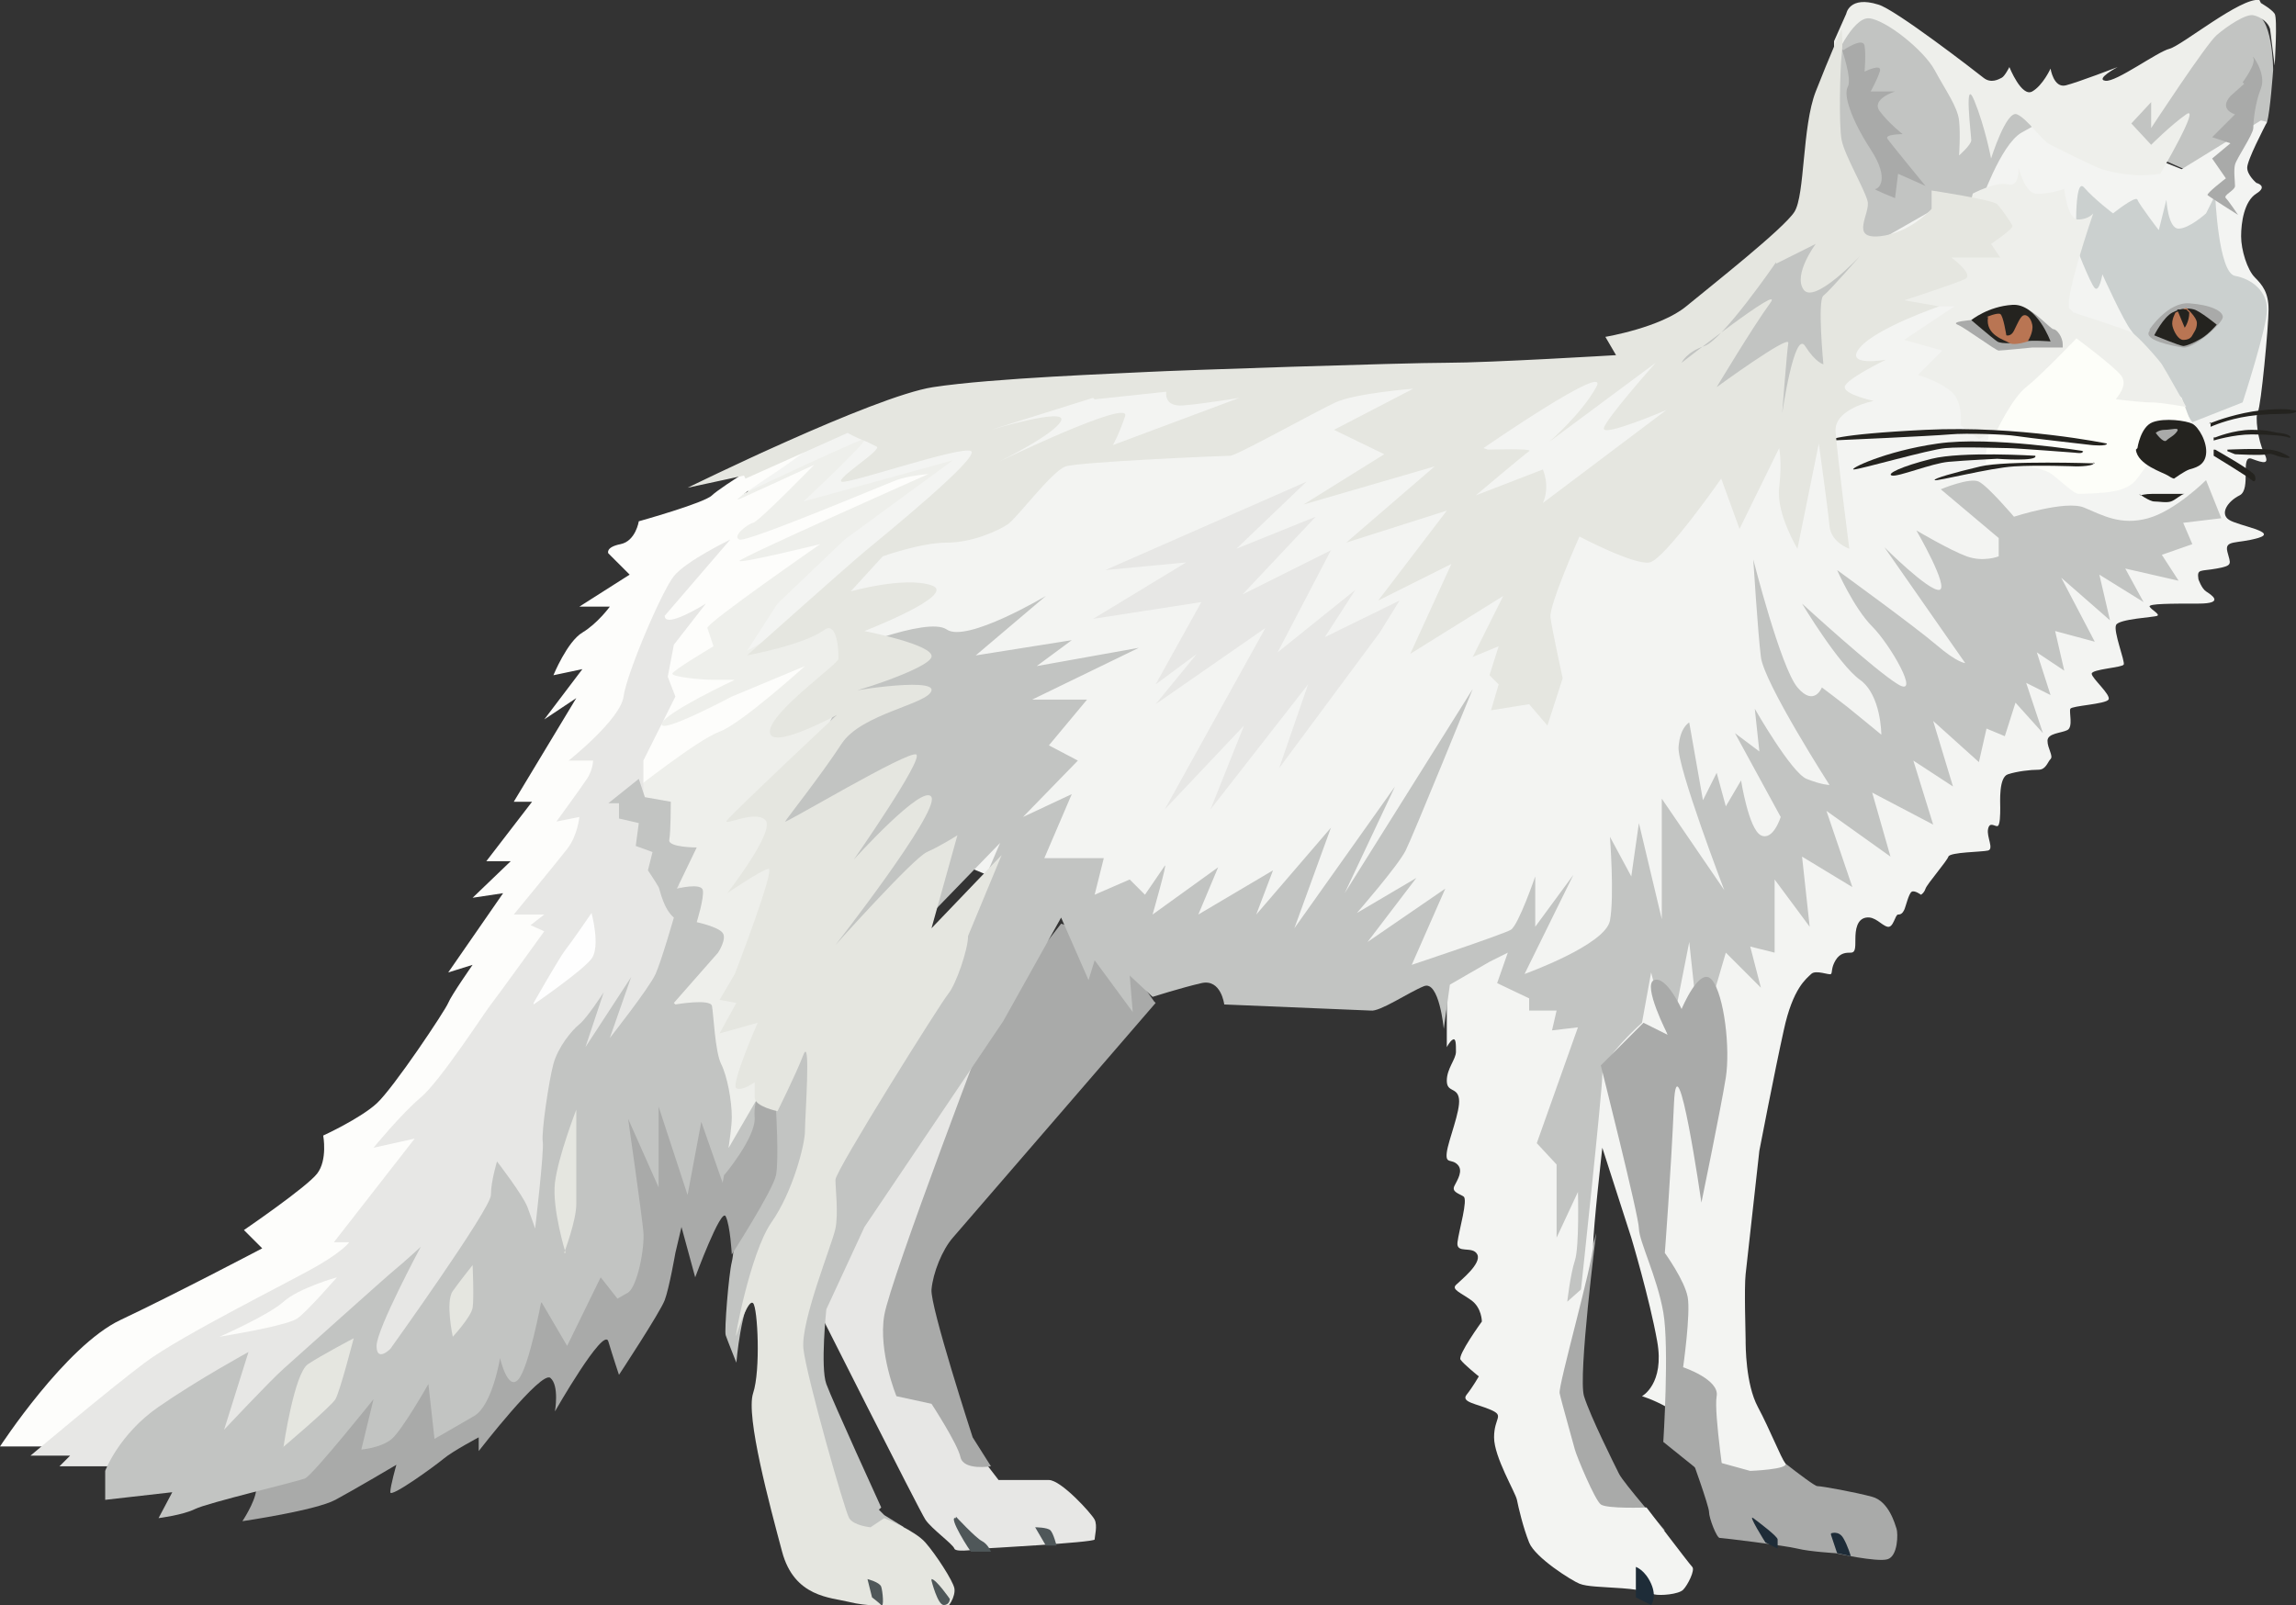 <?xml version="1.0" encoding="UTF-8"?>
<svg id="Livello_1" data-name="Livello 1" xmlns="http://www.w3.org/2000/svg" version="1.1" viewBox="0 0 150.6 105.3">
  <rect x="0" y="0" width="150.6" height="105.3" fill="#333333" stroke="none"/>
  <defs>
    <style>
      .cls-1 {
        fill: #b97553;
      }

      .cls-1, .cls-2, .cls-3, .cls-4, .cls-5, .cls-6, .cls-7, .cls-8, .cls-9, .cls-10, .cls-11, .cls-12, .cls-13, .cls-14, .cls-15 {
        stroke-width: 0px;
      }

      .cls-2 {
        fill: #fcfcfa;
      }

      .cls-3 {
        fill: #24231f;
      }

      .cls-4 {
        fill: #e7e7e5;
      }

      .cls-5 {
        fill: #fdfef9;
      }

      .cls-6 {
        fill: #f3f4f2;
      }

      .cls-7 {
        fill: #eeefeb;
      }

      .cls-8 {
        fill: #1e2c38;
      }

      .cls-9 {
        fill: #c2c4c2;
      }

      .cls-10 {
        fill: #fdfdfb;
      }

      .cls-11 {
        fill: #4f5759;
      }

      .cls-12 {
        fill: #fefefe;
      }

      .cls-13 {
        fill: #cbd0cf;
      }

      .cls-14 {
        fill: #e5e6e0;
      }

      .cls-15 {
        fill: #a9aaa9;
      }
    </style>
  </defs>
  <path class="cls-15" d="M101.6,92.3l1.5-5.6,1.6-5.8s-1.2,9.4-.8,10.7,2,4.5,2.3,5.1,3,3.7,3,3.7l-2.2.5s-5.6-3.5-5.5-3.8,0-4.8,0-4.8Z"/>
  <path class="cls-15" d="M112.1,93.8l-1.2,1.7s1.2,3.3,1.2,3.7.5,1.7.7,1.7,4.3.5,5.1.7,2.5.3,2.5.3c0,0,2.7.6,3.4.4s.7-1.7.6-2-.5-1.8-1.6-2.1-3.3-.7-3.6-.7-4-3-4-3l-3.3-.4Z"/>
  <path class="cls-8" d="M120.1,100.6s.5-.2.8.3.5,1.2.5,1.2l-.9-.2-.4-1.2Z"/>
  <path class="cls-8" d="M115.8,101.2s-1.2-1.9-.8-1.6,1.6,1.2,1.6,1.4v.6s-.8-.4-.8-.4Z"/>
  <path class="cls-9" d="M139.2,6.7l4-3s3.1-2.7,4.5-2.8,1.4,3.7,1.4,3.7c0,0-.2,2.8-.4,3.4s-5.2,3.2-5.2,3.2l-5.2-2.3,1.1-2.2Z"/>
  <path class="cls-6" d="M148.7,8c-.2.4-1.3,2.5-1.3,3s.6,1,.6,1c0,0,.8.2,0,.7s-1,1.9-1,2.8.4,2.2.9,2.7.9,1,.9,2.1-.5,6.4-.7,6.7,0,1.9.4,2.7,0,.7-.8.4,0,2-.8,2.4-1.3,1.2-.7,1.6,3.3.8,1.9,1.2-2.2.1-2,.9.4.9-.7,1.1-1.3,0-1.2.7c0,0,.2.6.5.8s1.3.8-.5.8-3.3,0-3.2.2.7.5.5.6-2.5.2-2.7.6.6,2.4.5,2.6-2.1.3-2.1.6,1.3,1.4,1.1,1.7-2.4.4-2.5.6.2,1.2-.2,1.4-1.3.2-1.3.7.4,1,.2,1.2-.3.7-.8.7-1.4.1-2,.3-.5,1.8-.5,2.2,0,1.2-.2,1.2-.5-.3-.6.2.4,1.3,0,1.4-2.5.1-2.6.4-1.4,1.8-1.5,2.1-.3.4-.3.4c0,0-.4-.3-.6-.2s-.4,1-.5,1.2-.2.3-.4.3-.3.9-.7.8-.8-.7-1.4-.6-.7.8-.7,1.4,0,.9-.3.9-.7,0-1,.5-.2.8-.3.9-1-.3-1.3,0-1.2.9-1.8,3.7c-.6,2.7-1.6,7.9-1.6,7.9,0,0-.8,7.2-.9,8.1s0,3.9,0,4.3,0,2.9.8,4.4c.8,1.5,1.5,3.3,1.8,3.7s-2.3.5-2.3.5l-4-1.1s.4-1.3-.3-1.6l-.7-.3s.4-.7-.5-1.2-1.6-.7-1.6-.7c0,0,1.5-.8,1-3.6-.5-2.8-1.7-6.8-1.7-6.8l-1.9-5.9s-.6,5.3-.6,6.4-2.3,9.2-2.2,9.7.9,3.3,1,3.7,1.3,3.3,1.7,3.6,3,.2,3,.2c0,0,2.8,3.7,3,3.9s-.3,1.2-.6,1.5-1.5.4-1.9.3-.7-.3-2.1-.4-2.3-.1-2.8-.3-2.9-1.7-3.3-2.7-.7-2.3-.8-2.8-1.5-2.8-1.5-4.1.7-1.4-.2-1.8-2-.5-1.6-1,.8-1.2.8-1.2c0,0-1-.8-1.2-1.1s1.4-2.5,1.4-2.5c0,0,0-.9-.7-1.4s-1.3-.7-1-1,1.7-1.4,1.4-2-1.4,0-1.3-.8.7-2.8.4-3-.8-.3-.6-.7.6-1,.2-1.4-.8,0-.7-.8.9-2.7.8-3.5-.8-.4-.8-1.2.6-1.4.6-1.9,0-.9-.2-.8-.4.5-.4.5c0,0,0-3.6,0-4s.2-.4.4-.7-2.1.6-4.7-.4c-2.6-1-13.7-1.9-15.3-2.7s-8.4-3.8-9.1-2.9l-22.2-9.2,5.8-19,7.4-2.9,17.6-1.3,16.1-1.3,15.6,2.4,8.3-4.5,13.1-14.5h6.1c0,0,5.1,1.8,5.1,1.8l4,1.6,5.2-3.2Z"/>
  <path class="cls-13" d="M136.2,16.1s-.2-4.6.5-3.8,1.9,1.7,1.9,1.7c0,0,1.5-1.2,1.6-.9s1.4,2,1.4,2l.5-2s.1,1.9.8,1.9,1.8-1,1.8-1l.6-1.2s.2,5.1,1.3,5.3,2.1,1,2.1,2.2-1.6,6.1-1.6,6.1l-3.3,1.3s-3.5-5.4-4-6-1.9-3.7-1.9-3.7c0,0-.2,1.2-.5.9s-1.3-2.9-1.3-2.9Z"/>
  <path class="cls-4" d="M62.5,93.2l3,3.9h3.3c.8,0,2.8,2.2,3,2.6s0,1.1,0,1.3-7.4.6-7.4.6c0,0-1.7.3-1.8,0s-1.5-1.3-1.9-1.9-7.4-14.5-7.4-14.5l6.1-12.5,9.3-12.9s-6.5,14.9-6.9,16-3,11.8-3,11.8l2.5,3.6,1.4,2Z"/>
  <path class="cls-15" d="M75.8,65.8s-12.6,14.6-13.3,15.4-1.3,2.3-1.4,3.4,2.7,9.7,2.7,9.7l1.2,1.9s-1.8.3-2-.6-1.9-3.5-1.9-3.5l-2.3-.5s-1.2-2.9-.8-5.3,7.1-19.9,7.1-19.9l4.5-5.8,3.3,1.1,2.8,4Z"/>
  <path class="cls-5" d="M136.3,32.4s1.6,0,2.5-.2,1.2-.6,1.3-.7,1.1-1.5,1.1-1.5c0,0-.2-1.7,0-1.9s2.3-.2,2.3-.2l.2-.2-.6-1.6-4-3.5-3.5-1.3-4.9,4.4-.2,2.6s-.4,1.9-.2,2.2,3.2-.3,4.4.7,1.3,1.1,1.6,1.2Z"/>
  <path class="cls-9" d="M46.6,79.4l1.7-.5s-.1,3.1-.3,3.9-.5,4.5-.4,4.8.7,1.8.7,1.8c0,0,.3-3.7,1.2-4.8s2.7-5.1,2.7-5.1l1.4-9.5-.5-3.1-4.8,2-1.7,10.4Z"/>
  <path class="cls-9" d="M59.3,100.2s-1.3.3-1.4.6,0,.4-.4.6-2.3.7-2.9.2-2.5-8.1-2.6-8.4-.7-4.8-.6-5.3.2-2.6.6-3.2.8-2.5.8-2.5c0,0,.9-.9,1.1-.9s.4,0,.4,0c0,0-2.2,5.2-2.1,6.2s3.1,9.2,3.1,9.2l2.7,2.7,1.3.8Z"/>
  <path class="cls-9" d="M54.9,42.9s5.9-2.5,7.2-1.6,6.5-2.2,6.5-2.2l-4.6,3.9,6.3-1-2.3,1.7,6.7-1.2-7,3.4h3.6l-2.5,3,1.9,1-3.6,3.7,3.2-1.5-1.8,4.2h3.9l-.6,2.4,2.3-1,1,1s1.1-1.6,1.3-1.9-.8,3.2-.8,3.2l4.3-3.1-1.3,3.1,4.9-2.9-1.1,2.9,4.9-5.7-2.4,6.6,6.6-9.3-3.3,7,8.4-13.4s-3.9,9.6-4.4,10.6-3.2,4.1-3.2,4.1l3.9-2.3-3.2,4.2,5.1-3.5-2.2,5s6-2,6.5-2.3,1.6-3.5,1.6-3.5v3.3l2.5-3.4-3.2,6.5s5.3-1.9,5.6-3.5,0-5.5,0-5.5l1.4,2.6.5-3.5,1.5,6.3v-7.9l4.1,6s-3.1-8.1-3-9.4.7-1.6.7-1.6l.9,5.1.9-1.8.6,2.2,1-1.7s.5,3.2,1.3,3.6,1.3-1.2,1.3-1.2l-3-5.5,1.6,1.2-.3-2.8s2.4,4.2,3.4,4.6,1.5.4,1.5.4c0,0-4.3-6.7-4.5-8.4-.2-1.6-.5-6.4-.5-6.4,0,0,1.8,7.1,2.9,8.4s1.6,0,1.6,0c0,0,1.2.9,1.7,1.3s2.2,1.8,2.2,1.8c0,0,0-2.6-1.4-3.6s-3.8-5-3.8-5c0,0,4.8,4.4,6.3,5.3s-.5-2.6-1.7-3.8-2.3-3.7-2.3-3.7c0,0,5.1,3.7,6.5,4.9s1.9,1.2,1.9,1.2l-5.3-7.6s2.9,2.9,3.6,2.8-1.5-3.9-1.5-3.9c0,0,2.2,1.3,3.3,1.7s2.1,0,2.1,0v-1.2l-3.8-3.2s1.9-.8,2.5-.5,2.3,2.3,2.3,2.3c0,0,3.4-1.1,4.6-.6s2.4,1.2,4.2.7,3.8-2.5,3.8-2.5l1,2.5-2.5.3.6,1.4-2,.7,1.1,1.7-3.5-.8,1.2,2.2-2.9-1.8.7,3-3.2-2.8,2.2,4.2-2.6-.7.6,2.6-1.8-1.2.9,2.8-1.6-.8,1.1,3.3-1.8-2-.7,2.2-1.2-.5-.5,2.2-3-2.7,1.3,4.3-2.6-1.7,1.3,4.2-4-2.1,1.2,4.2-4.2-3,1.7,5-3.3-2,.5,4.6-2.3-3.1v4.8c0,0-1.6-.4-1.6-.4l.7,2.7-2.3-2.3-1.7,5.8-.7-6.5-1.3,6.6-1.2-4.6-.6,3.3s-2.6,2.3-2.6,3.4-1.4,14.1-1.4,14.1l-.9.8s.2-1.8.5-2.7.2-4.5.2-4.5l-1.4,3v-4.8l-1.3-1.4,2.7-7.6-1.7.2.3-1.3h-1.8v-.8l-2.1-1,.7-2-1.2.6-2.6,1.5-.4,2.9s-.3-3.2-1.3-2.8-2.9,1.7-3.5,1.6l-9.6-.4s-.2-1.7-1.5-1.4-3.2.9-3.2.9l-1.5-1.4.2,2.4-2.5-3.4-.4,1.3-1.8-4.1-3.8,6.8-9.1,13.5-2.5,5.4s-.4,3.8,0,4.9,3.6,8.1,3.6,8.1c0,0-1.7,1.8-2.3,0s-4.6-10.8-3.5-12.6,2.6-6.4,2.6-6.4v-3.2l7.7-13.7,3.3-7.7-9.6,9.9-5.2-3-2.4-8.5,6.3-11.4Z"/>
  <path class="cls-7" d="M44.5,34.4s11.8-5.6,12.2-5.6-4,4.1-4,4.1l9.8-2.7-7.1,5.2-4.4,4.2-2,3.1s6.4-3.7,6.1-2.9,1.7,1.4,1.7,1.4c0,0-.9,3.1-1.4,4s-.6,1.4-.6,1.4c0,0-2.6,5.6-3.5,5.8s1.1,6.5,1.1,6.5c0,0-.2,8.9-.4,9.2s-4.2,7.2-4.2,7.2l-6.8-10,.8-18.4,2.6-12.5Z"/>
  <path class="cls-9" d="M128.4,5.8s-2.8-3.3-3.4-3.7-2.3-1.5-3-1.2-2.2,2.5-2.3,4.8,1.5,8.5,1.5,8.5l.8,2.3,5.6-3.2h2.3c0,.1,1.3-3.8,2.7-4.6s1.7-.9,1.7-.9l-2.5-1.3-3.4-.9Z"/>
  <path class="cls-10" d="M4,94.9H0s4.3-6.6,7.9-8.3,9.3-4.7,9.3-4.7l-1.2-1.2s4.1-2.8,4.8-3.7.4-2.5.4-2.5c0,0,2.4-1.1,3.5-2.1s4.5-6.1,4.7-6.6,1.6-2.5,1.6-2.5l-1.6.5,3.6-5.2-2,.3,2.5-2.4h-1.6l3-3.9h-1.2l4.1-6.8-2.1,1.4,2.5-3.3-1.9.4s.9-2.2,1.9-2.8,1.8-1.7,1.8-1.7h-2l3.3-2.1-1.4-1.4s-.2-.4.8-.6,1.2-1.5,1.2-1.5c0,0,4.3-1.2,4.8-1.7s4.7-3.2,6-3.5l1.3-.3s-1.8,1.4-3,2.2-3.3,2.2-2.4,1.8,4.8-2.2,4.8-2.2c0,0-3.6,3.7-4,3.8s-1.4.9-.9,1.1,9.5-3.6,10.3-3.9,2.1-.4,2.1-.4c0,0-12.4,5.5-12.4,5.7s5.3-1.1,5.3-1.1c0,0-7.5,5.2-7.4,5.5s.4,1.2.4,1.2c0,0-2.7,1.6-2.7,1.8s1.8.4,2.7.4,1.4,0,1.4,0c0,0-4.7,2.2-4.8,2.9s4.6-1.8,4.6-1.8l4.8-2s-4.2,3.8-5.6,4.3-5.7,3.9-5.7,3.9l1.2,14.7-8.1,18.5-17.6,7.8-13.4,1.7Z"/>
  <path class="cls-15" d="M15.1,97.2s1.8-.2,1.7.6-.9,2-.9,2c0,0,4.8-.7,6.1-1.4s4-2.3,4-2.3c0,0-.4,1.4-.4,1.8s2.9-1.7,3.5-2.2,2.3-1.4,2.3-1.4v.9s4.1-5.3,4.7-4.8.3,2.2.3,2.2c0,0,3.2-5.6,3.5-4.6s.7,2.2.7,2.2c0,0,2.7-4.1,3-4.9s.7-3.1.7-3.1l.4-1.7.9,3.3s1.7-4.6,2-4,.4,2.5.4,2.5c0,0,2.7-4.2,2.9-5.2s0-4.3,0-4.3l-.8-1.7s-.7.9-.6,2.2-2,3.8-2,3.8l-1.8-7-4.3.4-1.4,7.4-2.5,5.6-5,3.5-4.9,2.7-4.7,3.1-7.7,4.3Z"/>
  <path class="cls-4" d="M7.9,96.2h-4l.7-.7H2s5.1-4.3,7.5-6.1,9.7-5.4,11.4-6.4,2-1.5,2-1.5h-1l5.3-6.8-2.7.6s1.8-2.2,3.1-3.3,4.2-5.6,4.6-6.1,3.5-4.8,3.5-4.8l-.9-.4.9-.7h-2s2.8-3.4,3.5-4.3.8-2.1.8-2.1l-1.5.3s1.6-2.2,2-2.8.4-1.2.4-1.2h-1.6s3.4-2.7,3.6-4.2,2.5-6.9,3.3-7.9,3.7-2.4,3.7-2.4l-4.3,5c0,.9,2.7-.8,2.7-.8l-2.1,2.7-.4,2.1.5,1.3-1.4,2.8-.7,1.4v2.2c-.1,0,2.5,6.3,2.5,6.3l-.7,5.9-3.3,5.7-3.2,13.6-6.4,5.9-6.3,1.4-4.3,4-4.9,1.4h-7.7Z"/>
  <path class="cls-9" d="M44.3,65.9s2.3-.4,2.4.1.2,3,.6,3.8.7,2.4.7,3.5-.6,4.3-.6,4.3l-1.4-4-.9,4.8-1.9-5.8v5.3l-2-4.5s.9,6.3,1,7.4-.4,3.6-1,4l-.7.4-1.1-1.4-2.2,4.5-1.7-2.9s-.8,4.3-1.5,5.1-1.2-1.4-1.2-1.4c0,0-.5,3.1-1.7,3.8s-2.6,1.5-2.6,1.5l-.4-3.6s-1.7,3-2.4,3.6-2,.7-2,.7l.8-3.3s-4,5-4.5,5.2-6.4,1.6-7.2,2-2.4.6-2.4.6l.9-1.7-4.4.5v-1.9s.9-2.4,3.5-4.2,5.9-3.6,5.9-3.6l-1.6,5.1s3-3.2,3.9-4,6.8-6.1,7.3-6.5,1.7-1.5,1.7-1.5c0,0-2.9,5.4-2.9,6.5s.9.2.9.2c0,0,6.6-9.2,6.6-10.1s.4-2.2.4-2.2c0,0,1.7,2.2,2,3s.5,1.4.5,1.4c0,0,.6-5.1.5-5.7s.4-4,.7-5.1,1.2-2.2,1.7-2.6,1.6-2.1,1.6-2.1l-1.2,3.6,3-4.6-1.4,4s2.6-3.3,3-4.2,1.2-3.7,1.2-3.7c-.7-.6-.9-1.8-1-2s-.7-1.1-.7-1.1l.3-1.2-1.1-.4.2-1.5-1.3-.3v-1c0,0-.7,0-.7,0l2-1.6.4,1.2,1.7.3s0,2-.1,2.5,1.8.5,1.8.5l-1.3,2.7s1.6-.4,1.7.1-.4,2.1-.4,2.1c0,0,1.4.3,1.7.7s-.3,1.3-.3,1.3l-2.9,3.3Z"/>
  <path class="cls-7" d="M148.2,0c-1.2-.2-5.1,3-5.9,3.2s-3.5,2.2-4.2,2.1.8-.9.8-.9c0,0-2.6,1-3.4,1.2s-1-1.1-1-1.1c0,0-.5,1.1-1.2,1.5s-1.5-1.6-1.5-1.6c0,0-.3.6-.5.7s-.7.4-1.2,0-5.8-4.5-6.9-4.8c-1.9-.6-2.1.6-2.1.6l-.8,1.8v1.4c-.1,0,1.2-3,2.3-2.9s3.6,2.1,4.3,3.4,1.5,2.4,1.6,3.3,0,2.3,0,2.3c0,0,.8-.7.8-1s-.5-4.3.2-2.6,1.1,3.8,1.1,3.8c0,0,1-3.2,1.7-2.9s1.6,1.7,2.2,2,2.4,1.2,3.1,1.5,2.1.5,2.8.5,1.3-.1,1.3-.1c0,0,2.7-4.6,1.7-3.9s-2.3,2-2.3,2l-1.3-1.4,1.3-1.4v1.7s3.6-5.5,4.3-6.1,1.9-1.4,2.4-1.3,1,.5,1.1.9l.3,2.4s.2-3.1,0-3.4-.9-.7-.9-.7Z"/>
  <path class="cls-14" d="M37.1,82.2s-.9-2.9-.7-4.6,1.4-4.8,1.4-4.8c0,0,0,5.1,0,6.2s-.8,3.2-.8,3.2Z"/>
  <path class="cls-14" d="M29.7,87.7s-.5-2.3,0-3,1.3-1.7,1.3-1.7c0,0,.1,2.2,0,2.8s-1.3,1.9-1.3,1.9Z"/>
  <path class="cls-14" d="M18.6,94.9s.7-4.8,1.6-5.4,3-1.7,3-1.7c0,0-.9,3.5-1.2,4s-3.5,3.2-3.5,3.2Z"/>
  <path class="cls-2" d="M14.4,87.7s3.2-1.4,4.2-2.3,3.5-1.6,3.5-1.6c0,0-2,2.3-2.6,2.7s-3.3.9-5.1,1.2Z"/>
  <path class="cls-12" d="M35,65.8s1.7-3,2.1-3.5,1.7-2.4,1.7-2.4c0,0,.6,2.2,0,3s-3.8,3-3.8,3Z"/>
  <path class="cls-15" d="M120.9,3.3s1.3-.9,1.4-.3,0,1.7,0,1.7c0,0,1.2-.6,1,0s-.6,1.3-.6,1.3h1.6s-1.6.5-1,1.3,1.5,1.5,1.5,1.5c0,0-1.2,0-1,.3s2.5,3.1,2.5,3.1l-1.8-.8-.2,1.6s-1.5-.6-1.3-.6,1-.6-.3-2.6-1.8-3.6-1.5-4.1-.4-2.5-.4-2.5Z"/>
  <path class="cls-7" d="M136,20.5s3.4,1.1,3.8,1.3,1.8,1.8,2,2.1,1.6,2.8,1.6,2.8c0,0-1.6-.3-2.3-.3s-2.2-.2-2.3-.2.9-.9.3-1.6-2.9-2.4-2.9-2.4c0,0-2.4,2.5-3.3,3.2s-1.9,2.8-1.9,2.8l-1.2.6-1.2-.9s.2-1.5-.6-2.2-2.2-1.1-2.2-1.1l1.6-1.6-2.5-.7,3.3-2.2h-5.1l1.4-2.4,4.5-3.4.4-1.6s1.5-.8,2.3-.6.7-1.1.7-1.1c0,0,.4,1.6,1.1,1.7s1.9-.3,1.9-.3c0,0,.2,2,.9,2s1-.4,1-.4c0,0-2.1,6.1-1.5,6.3Z"/>
  <path class="cls-15" d="M135.3,22.6c0-.5-.4-1-.6-1s-1.3-1.3-2-1.4-3.4.8-3.4.8c0,0-1.4.1-.9.3s2.5,1.7,2.7,1.7,2.2-.2,2.2-.2h2Z"/>
  <path class="cls-3" d="M129.3,21s1.1-.9,2.7-1,2.5,2.4,2.5,2.4c0,0-1.2-.1-1.7,0s-1.5.2-1.8,0-1.7-1.4-1.7-1.4Z"/>
  <path class="cls-1" d="M130.3,20.8s.7-.3.9-.2.4,1.4.4,1.4c0,0,.3.1.5-.3s.4-.9.6-1,.5.1.6.6-.3,1.1-.3,1.1c0,0-.9.3-1.2.1s-1.6-.5-1.4-1.7Z"/>
  <path class="cls-15" d="M141,21.6s1.2-1.8,2.6-1.7,2.2.5,2.2.9-1.9,2.1-2.6,2-2.7-.5-2.2-1.1Z"/>
  <path class="cls-3" d="M141.3,22s.6-1.2,1.2-1.5,1-.3,1.4-.2,1.5,1,1.5,1c0,0-.5.6-1,.9s-1,.5-1.2.5-1.9-.7-1.9-.7Z"/>
  <path class="cls-1" d="M142.7,20.5s-.3.5-.2.9.4.9.7.9.5-.1.6-.3.3-.4.3-.8-.7-1-.7-1l-.7.3Z"/>
  <path class="cls-3" d="M142.8,20.3s.5,1.2.5,1.2.3-.4.3-1l-.2-.2h-.6Z"/>
  <path class="cls-3" d="M140.2,29.4c0,0,.2-1.4,1-1.7s2.2-.1,2.6.1,1,1.2.9,2-.8.9-1.1,1-1,.6-1,.6c0,0-.1,0-.4-.2s-2-.7-2.1-1.7Z"/>
  <path class="cls-15" d="M141.4,28.4s.2-.2.6-.2,1-.2.8.1-.5.4-.7.6-.7-.5-.7-.5Z"/>
  <path class="cls-3" d="M140.4,32.5s.3-.1.8-.1,1,0,1.3,0,1,0,.8,0-.6.4-.9.5-.8,0-1.1,0-1-.5-1-.5Z"/>
  <path class="cls-3" d="M138.2,29.1s-5.8-1.2-11.9-.9-6.4.7-6.2.7,6.7-.3,7.8-.4,3.7,0,4.3.1,5,.6,5,.6c0,0,1,.1,1-.1Z"/>
  <path class="cls-3" d="M136.7,29.6s-6.1-1-9.6-.5-5.9,1.7-5.5,1.7,4.9-1.3,6-1.4,3.6,0,4.1,0,4.4.3,4.4.3c0,0,.6.1.5-.1Z"/>
  <path class="cls-3" d="M137.4,30.4s-5.8-.2-7.5.2-3.1.8-3,.9,3.6-.8,5.2-.9,4.1,0,4.1,0c0,0,1.4,0,1.1-.3Z"/>
  <path class="cls-3" d="M133.5,29.9s-4.8-.3-6.8.2-3,1-2.6,1.1,2.6-.8,3.7-.9,3.2-.2,3.2-.2c0,0,2.7.2,2.5-.2Z"/>
  <path class="cls-3" d="M144.9,27.8s.9-.4,2.3-.7,2.9-.3,3.1-.2c.4,0,.5.1.1.2s-1.5,0-2.9.2-2.5.7-2.5.7v-.3Z"/>
  <path class="cls-3" d="M145.3,28.7s1.2-.5,2.4-.5,1.5.2,1.8.2c.9.1.8.4.6.3s-1.2-.2-2.4-.2-2.5.4-2.5.4v-.2Z"/>
  <path class="cls-3" d="M145.3,29.5s2.5,1.4,2.6,1.7,0,.5-.2.3-2.5-1.6-2.5-1.6v-.4Z"/>
  <path class="cls-15" d="M147.1,5.4s.9-1.2.7-1.6.9,1,.5,2-.5,2.2-.5,2.6-1.1,2-1.2,2.4,0,1.1,0,1.4-.8.6-.6.8.8,1.1.8,1.1c0,0-1.9-1.2-2-1.3s1.2-1.1,1.2-1.1l-.9-1.3,1.2-1-1.2-.4,1.5-1.5s-1.1-.3-.3-1.2l.9-.8Z"/>
  <path class="cls-8" d="M107.3,102.8s.6.2,1,1.1,0,1.4,0,1.4l-1-.5v-2Z"/>
  <path class="cls-11" d="M67.9,100.2s.8,0,1,.2.4,1,.4,1h-.7c0,0-.7-1.2-.7-1.2Z"/>
  <path class="cls-11" d="M62.7,99.5s1.3,1.4,1.7,1.6.6.7.6.7h-1.3c0,.1-1.6-2.4-1-2.2Z"/>
  <path class="cls-14" d="M48.8,31.2l-3.7.8s12.2-6,16.1-6.6,12.3-.9,14.1-1,16.8-.6,19.6-.6,11.1-.5,11.1-.5l-.7-1.2s3.6-.6,5.3-2,6.4-5.1,7.1-6.2.5-5.6,1.4-7.9c.9-2.3,1.7-4.1,1.7-4.1,0,0,.1.9,0,1.7s-.2,4.6,0,5.6,1.5,3.2,1.7,4-1.2,2.5.8,2.3,3.4-1.8,3.4-1.8v-1.2s4,.6,4.3.9.9,1.2,1,1.4-1.4,1.2-1.4,1.2l.6.9h-3.2c0,0,1.5,1.1.9,1.4s-4,1.4-4,1.4l2.3.4s-4.1,1.4-5.2,2.7,1.7.8,1.7.8c0,0-2.7,1.3-2.7,1.8s1.9.9,1.9.9c0,0-2.6.5-2.5,2s.9,7.7.9,7.7c0,0-1.2-.4-1.3-1.5s-.7-5.4-.7-5.4l-1.4,6.9s-1.4-2.3-1.2-4,0-2.6,0-2.6l-2.6,5.3-1.2-3.3s-3.7,5.3-4.7,5.5-4.6-1.7-4.6-1.7c0,0-2,4.5-1.9,5.3s.8,4,.8,4l-1,3.1-1.2-1.4-2.5.4.5-1.7-.6-.6.6-1.9-1.7.7,2-4-6.1,3.8,2.7-5.9-4.8,2.4,4.5-5.9-6.6,2.1,5.8-5-8.6,2.5,5.3-3.3-3.3-1.6,5.2-2.7s-3.8.3-5.1.9-6.5,3.5-6.9,3.5-9.9.4-10.8.7-3.2,3.4-3.8,3.8-2.3,1.2-4,1.2-4.2.9-4.2.9l-2.1,2.3s3.5-1,5.3-.4-4.4,3-4.4,3c0,0,4.6.9,4.4,1.7s-5.6,2.5-5.8,2.4,6-1.1,5.8-.2-4.6,1.5-5.9,3.5-3.6,4.9-3.7,5.1,8.1-4.7,8.6-4.4-4.1,6.9-4.1,6.9c0,0,4.6-5.1,5.1-4.1s-6.3,9.7-6.3,9.7c0,0,5.1-5.7,6-6.1s2-1.1,2-1.1l-1.7,6.1,4.6-4.8-2.2,5.3c0,.9-.8,3.2-1.3,3.8s-7.4,11.6-7.4,12.2.2,2.2,0,3.2-2.3,6.1-2.1,7.9,2.7,10.6,3,11.1,1.4.6,1.4.6l.9-.6s2,.8,2.7,1.6,1.8,2.5,1.9,3-.4,1.4-.7,1.3-1.4.2-2.7,0-2.3-.1-3.5-.4-3.6-.3-4.4-3.3-2.4-8.9-1.9-10.4.3-5.6,0-5.9-.9,1.5-1.1,2.1.9-5.4,2.3-7.4,2.2-5.1,2.2-6,.4-6.3-.1-5-1.7,3.7-1.7,3.7c0,0-1.5-.3-1.5-.9s0-1,0-1c0,0-.8.6-1.2.4s1.4-4.3,1.4-4.3l-2.5.7,1.1-2-1.1-.2,1-1.7s2.7-7,2.2-6.9-2.7,1.6-2.7,1.6c0,0,3.2-4.1,2.5-4.8s-2.9.5-2.5,0c.9-1,7.2-6.9,7.2-6.9,0,0-4.4,2.4-4.4,1.1s4.6-4.5,4.5-4.8c0-1.3-.3-2.3-.9-1.9-1.3,1-5.1,1.7-5.1,1.7,0,0,6.5-5.8,7.7-6.8s7.6-6.2,7-6.6-8.1,2.2-8.5,2,2.7-2.1,2.3-2.3-.4-.2-.6-.3c-.8-.3-1.3-.6-1.3-.6l-6.7,3Z"/>
  <polygon class="cls-4" points="75.8 44.9 78.5 42.9 75.8 46.2 83 41.2 76.4 53.1 81.6 47.6 79.4 53.1 85.8 44.9 83.9 50.4 90.5 41.5 91.8 39.4 86.9 41.8 88.9 38.7 83.8 42.8 87.3 36.1 81.5 39 86.3 33.9 81.1 36 85.7 31.6 72.5 37.4 77.8 36.9 71.7 40.6 78.8 39.5 75.8 44.9"/>
  <path class="cls-3" d="M146.1,29.5s2-.1,2.8,0,1.3.5,1.3.5c0,0,0,.1-.5,0s-.7-.3-1-.2-2.1,0-2.1,0l-.5-.2Z"/>
  <path class="cls-15" d="M105.1,69.8l2.7-2.7,1.6.8s-1.7-3.3-.9-3.6,1.8,1.9,1.8,1.9c0,0,1.2-2.9,2-1.9s1.2,4.5.9,6.4-1.6,8.2-1.6,8.2c0,0-1.6-11.1-1.8-6.5s-.6,9.8-.6,9.8c0,0,1.3,1.8,1.5,2.9s-.3,4.6-.3,4.6c0,0,2.4.8,2.2,1.9s.6,6.3.6,6.3l-4.1-3.3s.4-6.2,0-8.5-1.6-4.7-1.6-5.5-2.5-10.7-2.5-10.7Z"/>
  <path class="cls-11" d="M61.1,103.6c.3,0,1.2,1.3,1.2,1.3,0,0,0,.4-.4.4s-.8-1.6-.8-1.6Z"/>
  <path class="cls-11" d="M56.9,103.6s.8.2.9.5.2,1.4,0,1.2-.6-.5-.6-.5l-.3-1.2Z"/>
  <path class="cls-6" d="M97.3,29.4s8.4-5.8,7.4-4-3.1,3.6-3.1,3.6l7-5.2s-3.3,3.7-3.4,4.3,4.1-1.2,4.1-1.2l-8.1,6.1c.5-1.1,0-2.2,0-2.2l-4.4,1.7s3.2-2.7,3.5-2.9-2.7-.1-2.7-.1Z"/>
  <path class="cls-6" d="M71.7,26.1l-6.7,2.1s5-1.5,4.6-.6-4.1,2.7-4.1,2.7c0,0,8.7-4.2,8.3-3s-.8,1.9-.8,1.9l8.3-3.1s-2.4.4-3.7.5-1.1-.9-1.1-.9l-4.7.5Z"/>
  <path class="cls-9" d="M116.5,17.2s-3.5,5.1-4.7,5.5-1.5,1.1-1.5,1.1c0,0,6.9-5.4,5.8-3.9s-3.5,5.5-3.5,5.5c0,0,4.8-3.5,4.7-2.9s-.4,4.6-.4,4.6c0,0,.8-5.5,1.5-4.4s1.2,1.2,1.2,1.2c0,0-.4-4.2,0-4.5s2.4-2.6,2.4-2.6c0,0-3,3.2-3.7,2.2s.8-3,.8-3l-2.6,1.3Z"/>
</svg>